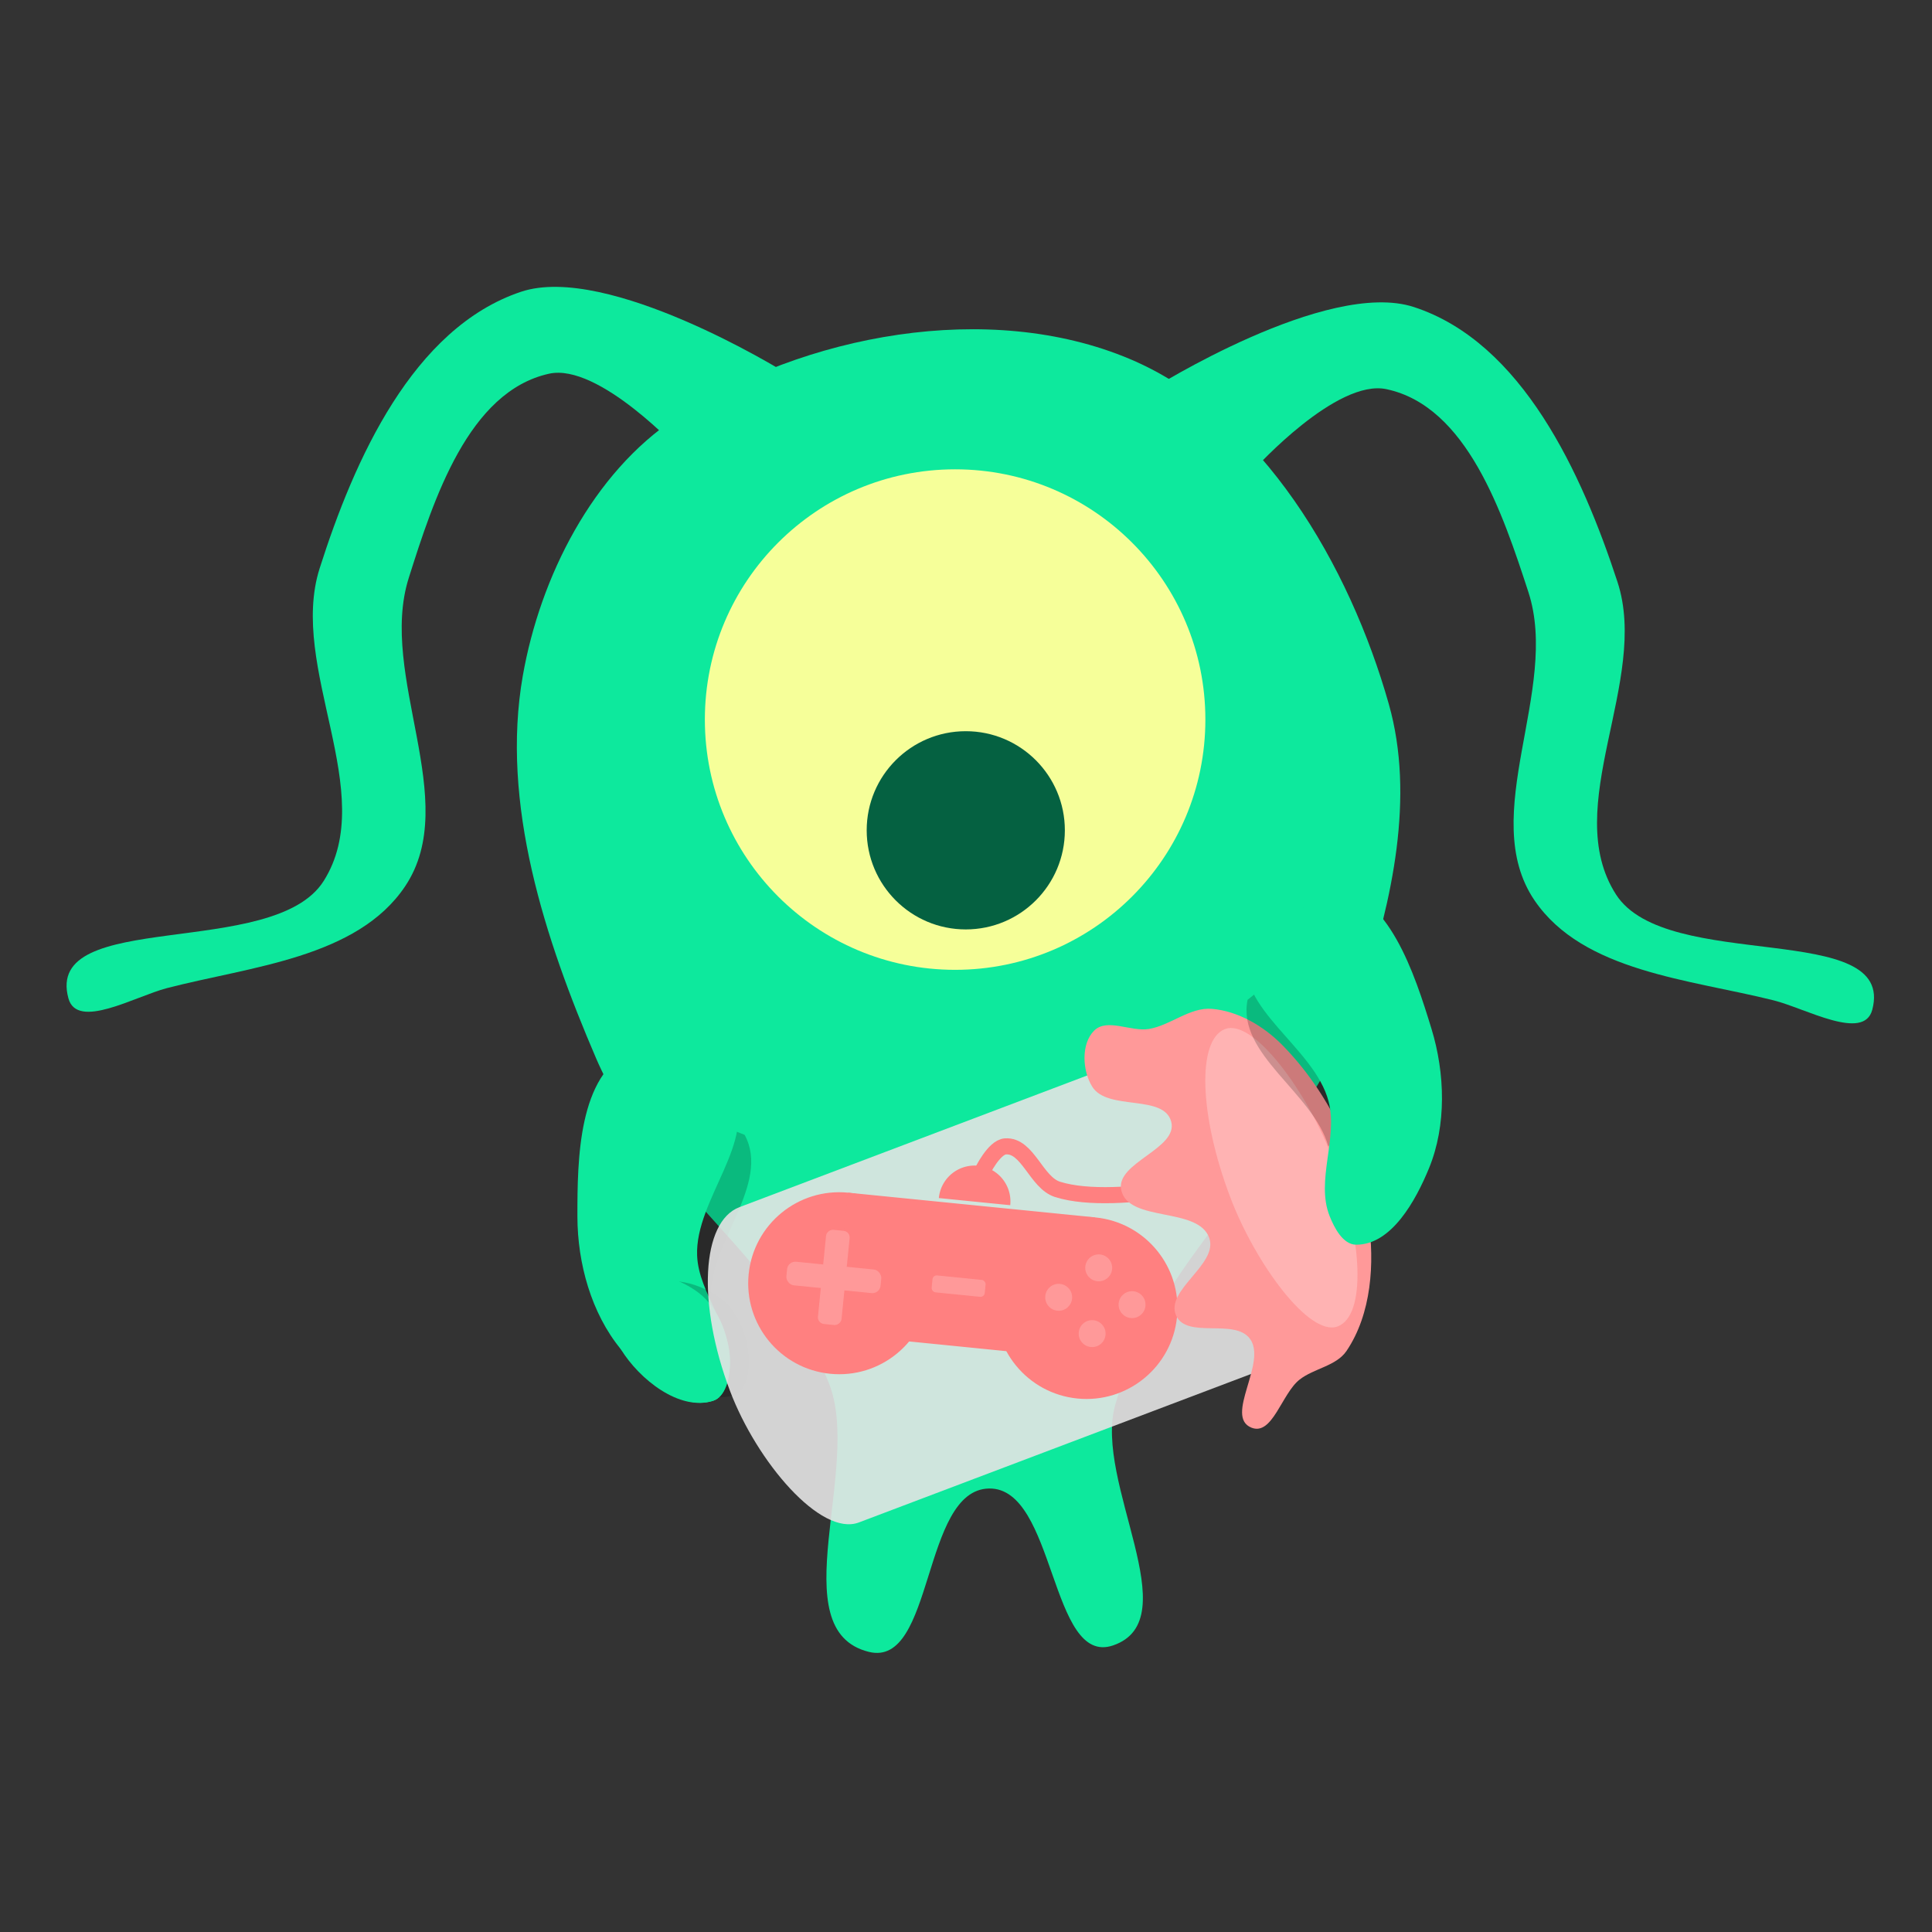 <?xml version="1.0" encoding="UTF-8" standalone="no"?>
<svg
   inkscape:export-ydpi="100"
   inkscape:export-xdpi="100"
   inkscape:export-filename="logo-game-jam.png"
   sodipodi:docname="logo-game-jam.svg"
   inkscape:version="1.2.2 (b0a8486541, 2022-12-01)"
   id="svg8"
   version="1.1"
   viewBox="0 0 60 60"
   height="60mm"
   width="60mm"
   xmlns:inkscape="http://www.inkscape.org/namespaces/inkscape"
   xmlns:sodipodi="http://sodipodi.sourceforge.net/DTD/sodipodi-0.dtd"
   xmlns="http://www.w3.org/2000/svg"
   xmlns:svg="http://www.w3.org/2000/svg"
   xmlns:rdf="http://www.w3.org/1999/02/22-rdf-syntax-ns#"
   xmlns:cc="http://creativecommons.org/ns#"
   xmlns:dc="http://purl.org/dc/elements/1.1/">
  <rect x="0" y="0" width="60" height="60" fill="#333333" stroke="none"/>
  <defs
     id="defs2" />
  <sodipodi:namedview
     inkscape:snap-global="true"
     inkscape:snap-object-midpoints="true"
     inkscape:document-rotation="0"
     inkscape:window-maximized="1"
     inkscape:window-y="0"
     inkscape:window-x="0"
     inkscape:window-height="1037"
     inkscape:window-width="1916"
     fit-margin-bottom="1"
     fit-margin-right="1"
     fit-margin-top="1"
     fit-margin-left="1"
     showgrid="false"
     inkscape:current-layer="g10110"
     inkscape:document-units="mm"
     inkscape:cy="40.584694"
     inkscape:cx="185.67497"
     inkscape:zoom="1.4783899"
     inkscape:pageshadow="2"
     inkscape:pageopacity="0.0"
     borderopacity="1.0"
     bordercolor="#666666"
     pagecolor="#ffffff"
     id="base"
     inkscape:pagecheckerboard="0"
     inkscape:showpageshadow="2"
     inkscape:deskcolor="#d1d1d1" />
  <g
     transform="translate(-85.238, -59.44)"
     id="layer1"
     inkscape:label="Calque 1"
     inkscape:groupmode="layer">
    <g
       id="g10110"
       transform="translate(-23.267, -103.422)"
       inkscape:label="student">
      <g
         id="g65277"
         inkscape:label="body"
         transform="translate(3.471,5.457)">
        <path
           id="path1364"
           style="fill:#0de99d;fill-opacity:1;stroke-width:0.265;stroke-linecap:round;stroke-linejoin:round;stroke-miterlimit:10"
           d="m 121.271,178.386 c -0.698,3.975 0.685,8.183 2.278,11.892 1.63,3.794 5.669,6.239 7.221,10.066 1.059,2.612 -1.489,7.683 1.246,8.361 2.038,0.506 1.635,-5.037 3.734,-5.073 2.07,-0.035 1.892,5.543 3.851,4.873 2.355,-0.806 -0.606,-5.072 0.067,-7.468 1.348,-4.799 6.126,-8.097 7.673,-12.835 0.927,-2.842 1.639,-6.054 0.824,-8.931 -1.217,-4.298 -3.929,-8.983 -8.046,-10.718 -4.36,-1.839 -10.123,-0.775 -14.078,1.823 -2.597,1.706 -4.232,4.95 -4.77,8.011 z"
           sodipodi:nodetypes="aaaaaaaaaaaa"
           inkscape:label="body" />
        <path
           style="fill:#0de99d;fill-opacity:1;stroke:none;stroke-width:0.265px;stroke-linecap:butt;stroke-linejoin:miter;stroke-opacity:1"
           d="m 129.363,168.942 c 0,0 -5.459,-3.377 -8.151,-2.475 -3.357,1.125 -5.177,5.214 -6.251,8.588 -0.982,3.084 1.854,6.973 0.125,9.71 -1.553,2.459 -8.694,0.84 -7.927,3.645 0.271,0.989 2.068,-0.06 3.06,-0.318 2.597,-0.674 5.908,-0.935 7.399,-3.166 1.773,-2.654 -0.853,-6.532 0.111,-9.575 0.774,-2.444 1.852,-5.786 4.356,-6.34 1.546,-0.342 4.089,2.417 4.089,2.417"
           id="path10103"
           sodipodi:nodetypes="caaaaaaaac"
           inkscape:label="antenae" />
        <path
           style="fill:#0de99d;fill-opacity:1;stroke:none;stroke-width:0.265px;stroke-linecap:butt;stroke-linejoin:miter;stroke-opacity:1"
           d="m 140.813,169.483 c 0,0 5.43,-3.423 8.13,-2.543 3.366,1.097 5.221,5.171 6.323,8.536 1.007,3.076 -1.796,6.989 -0.044,9.71 1.574,2.445 8.701,0.767 7.957,3.578 -0.262,0.991 -2.068,-0.043 -3.063,-0.292 -2.602,-0.652 -5.916,-0.886 -7.425,-3.104 -1.795,-2.639 0.798,-6.539 -0.191,-9.574 -0.795,-2.438 -1.901,-5.771 -4.409,-6.303 -1.549,-0.329 -4.069,2.451 -4.069,2.451"
           id="path4975"
           sodipodi:nodetypes="caaaaaaaac"
           inkscape:label="antenae2" />
      </g>
      <g
         id="g65218-3"
         inkscape:label="eye"
         transform="translate(-0.626,1.595)">
        <circle
           style="fill:#f6ff99;fill-opacity:1;stroke:none;stroke-width:1;stroke-linecap:round;stroke-linejoin:round;stroke-miterlimit:4;stroke-dasharray:none;stroke-opacity:1"
           id="path1152-3-6"
           cx="138.793"
           cy="183.614"
           r="7.772"
           inkscape:label="iris" />
        <ellipse
           style="fill:#056141;fill-opacity:1;stroke:none;stroke-width:1;stroke-linecap:round;stroke-linejoin:round;stroke-miterlimit:4;stroke-dasharray:none;stroke-opacity:1"
           id="ellipse1404-6-7"
           cx="139.124"
           cy="187.053"
           rx="3.077"
           ry="3.078"
           inkscape:label="pupil" />
      </g>
      <g
         id="g2340"
         transform="rotate(-14.547,131.093,184.558)">
        <g
           id="g65222"
           inkscape:label="arm2"
           transform="translate(-7.349,1.895)">
          <path
             id="path1190-5"
             style="fill:#000000;fill-opacity:0.2;stroke:none;stroke-width:3.78;stroke-linecap:round;stroke-linejoin:round;stroke-miterlimit:4;stroke-dasharray:none;stroke-opacity:1"
             d="m 321.57,144.4 c -5.146,0.978 -7.839,6.729 -9.57,12.348 3.542,4.358 7.532,8.462 11.154,12.77 1.462,-6.378 10.256,-11.253 8.688,-17.605 z"
             transform="matrix(0.265,0,0,0.265,47.621,155.654)"
             inkscape:label="shadow" />
          <path
             sodipodi:nodetypes="caaaaac"
             d="m 132.815,192.485 c -1.784,0.329 -2.469,2.829 -2.921,4.582 -0.36,1.398 -0.337,3.012 0.272,4.323 0.46,0.991 1.275,2.327 2.368,2.27 0.404,-0.021 0.65,-0.543 0.782,-0.925 0.389,-1.123 -0.379,-2.402 -0.127,-3.564 0.369,-1.704 2.742,-2.988 2.333,-4.684"
             style="fill:#0de99d;fill-opacity:1;stroke:none;stroke-width:1;stroke-linecap:round;stroke-linejoin:round;stroke-miterlimit:4;stroke-dasharray:none;stroke-opacity:1"
             id="path1134-7"
             inkscape:label="arm" />
        </g>
        <g
           id="g73826"
           inkscape:label="hand2"
           transform="translate(-7.349,1.895)">
          <path
             sodipodi:nodetypes="aaaaaa"
             d="m 131.478,199.807 c -0.547,0.291 -0.575,1.224 -0.393,1.817 0.286,0.935 1.141,2.081 2.118,2.03 0.36,-0.019 0.601,-0.479 0.699,-0.827 0.2,-0.709 0.121,-1.607 -0.337,-2.184 -0.466,-0.587 -1.425,-1.187 -2.087,-0.836 z"
             style="fill:#000000;fill-opacity:0.2;stroke:none;stroke-width:1;stroke-linecap:round;stroke-linejoin:round;stroke-miterlimit:4;stroke-dasharray:none;stroke-opacity:1"
             id="path74311"
             inkscape:label="shadow" />
          <path
             sodipodi:nodetypes="aaaaaa"
             d="m 130.606,199.359 c -0.612,0.325 -0.642,1.369 -0.44,2.031 0.32,1.046 1.276,2.327 2.368,2.27 0.403,-0.021 0.672,-0.536 0.782,-0.925 0.223,-0.793 0.136,-1.797 -0.377,-2.442 -0.521,-0.656 -1.593,-1.328 -2.333,-0.935 z"
             style="fill:#0de99d;fill-opacity:1;stroke:none;stroke-width:1;stroke-linecap:round;stroke-linejoin:round;stroke-miterlimit:4;stroke-dasharray:none;stroke-opacity:1"
             id="path73824"
             inkscape:label="hand" />
        </g>
      </g>
      <rect
         style="fill:#e5e5e5;stroke:none;stroke-width:0.5;stroke-linecap:round;stroke-linejoin:round;fill-opacity:0.9"
         id="rect369"
         width="19.828"
         height="10.471"
         x="49.717"
         y="233.922"
         ry="5.235"
         rx="2.296"
         transform="rotate(-20.737)" />
      <g
         id="g2139"
         transform="rotate(5.715,191.4,4.266)">
        <circle
           style="fill:#ff8080;fill-opacity:1;stroke:none;stroke-width:0.5;stroke-linecap:round;stroke-linejoin:round"
           id="path1114"
           cx="154.611"
           cy="207.387"
           r="2.826" />
        <circle
           style="fill:#ff8080;fill-opacity:1;stroke:none;stroke-width:0.5;stroke-linecap:round;stroke-linejoin:round"
           id="circle1461"
           cx="162.328"
           cy="207.387"
           r="2.826" />
        <rect
           style="fill:#ff8080;fill-opacity:1;stroke:none;stroke-width:0.5;stroke-linecap:round;stroke-linejoin:round"
           id="rect1515"
           width="7.696"
           height="4.409"
           x="154.611"
           y="204.561"
           rx="0"
           ry="4.409" />
        <rect
           style="fill:#ff9999;fill-opacity:1;stroke:none;stroke-width:0.5;stroke-linecap:round;stroke-linejoin:round"
           id="rect1517"
           width="1.657"
           height="0.528"
           x="157.482"
           y="206.843"
           ry="0.131"
           rx="0.131" />
        <g
           id="g1629"
           transform="translate(0.398,-0.322)">
          <rect
             style="fill:#ff9999;fill-opacity:1;stroke:none;stroke-width:0.5;stroke-linecap:round;stroke-linejoin:round"
             id="rect1623"
             width="2.94"
             height="0.736"
             x="-209.016"
             y="153.66"
             ry="0.207"
             rx="0.207"
             transform="rotate(-90)" />
          <rect
             style="fill:#ff9999;fill-opacity:1;stroke:none;stroke-width:0.5;stroke-linecap:round;stroke-linejoin:round"
             id="rect1625"
             width="2.94"
             height="0.736"
             x="-155.499"
             y="-207.914"
             ry="0.257"
             rx="0.257"
             transform="scale(-1)" />
        </g>
        <circle
           style="fill:#ff9999;fill-opacity:1;stroke:none;stroke-width:0.5;stroke-linecap:round;stroke-linejoin:round"
           id="path1683"
           cx="162.583"
           cy="208.162"
           r="0.418" />
        <circle
           style="fill:#ff9999;fill-opacity:1;stroke:none;stroke-width:0.5;stroke-linecap:round;stroke-linejoin:round"
           id="circle1685"
           cx="161.437"
           cy="207.143"
           r="0.418" />
        <circle
           style="fill:#ff9999;fill-opacity:1;stroke:none;stroke-width:0.5;stroke-linecap:round;stroke-linejoin:round"
           id="circle1691"
           cx="162.583"
           cy="206.109"
           r="0.418" />
        <circle
           style="fill:#ff9999;fill-opacity:1;stroke:none;stroke-width:0.5;stroke-linecap:round;stroke-linejoin:round"
           id="circle1693"
           cx="163.727"
           cy="207.143"
           r="0.418" />
        <path
           style="fill:#ff8080;fill-opacity:1;stroke:none;stroke-width:0.5;stroke-linecap:round;stroke-linejoin:round"
           id="path1695"
           sodipodi:type="arc"
           sodipodi:cx="158.54097"
           sodipodi:cy="204.44031"
           sodipodi:rx="1.1140058"
           sodipodi:ry="1.1140058"
           sodipodi:start="3.1355205"
           sodipodi:end="0.0055864944"
           sodipodi:open="true"
           sodipodi:arc-type="arc"
           d="m 157.427,204.447 a 1.114,1.114 0 0 1 0.555,-0.97 1.114,1.114 0 0 1 1.118,-2.7e-4 1.114,1.114 0 0 1 0.555,0.97" />
      </g>
      <path
         style="fill:none;fill-opacity:1;stroke:#ff8080;stroke-width:0.5;stroke-linecap:round;stroke-linejoin:round;stroke-opacity:1"
         d="m 139.006,199.252 c 0,0 0.366,-0.763 0.722,-0.788 0.699,-0.049 0.954,1.126 1.622,1.336 1.886,0.593 5.912,-0.475 5.912,-0.475"
         id="path2342"
         sodipodi:nodetypes="caac" />
      <path
         style="fill:#ff9999;fill-opacity:1;stroke:none;stroke-width:0.5;stroke-linecap:round;stroke-linejoin:round"
         d="m 142.483,194.871 c 0.403,-0.403 1.146,0.043 1.708,-0.054 0.672,-0.116 1.269,-0.68 1.949,-0.624 0.817,0.067 1.612,0.539 2.187,1.123 1.412,1.434 2.378,3.422 2.674,5.413 0.203,1.365 0.095,2.94 -0.677,4.085 -0.319,0.474 -1.012,0.541 -1.461,0.894 -0.553,0.435 -0.842,1.754 -1.494,1.491 -0.854,-0.346 0.504,-2.027 -0.049,-2.764 -0.479,-0.638 -1.95,0.014 -2.286,-0.71 -0.368,-0.794 1.314,-1.591 1.025,-2.418 -0.342,-0.978 -2.503,-0.472 -2.732,-1.483 -0.193,-0.856 1.778,-1.282 1.55,-2.13 -0.232,-0.861 -1.973,-0.325 -2.449,-1.08 -0.31,-0.492 -0.356,-1.332 0.055,-1.743 z"
         id="path434"
         sodipodi:nodetypes="aaaaaaaaaaaaaaa" />
      <rect
         style="fill:#ffb3b3;fill-opacity:1;stroke:none;stroke-width:0.5;stroke-linecap:round;stroke-linejoin:round"
         id="rect2854"
         width="3.4"
         height="9.876"
         x="66.376"
         y="234.089"
         ry="4.938"
         rx="1.7"
         transform="rotate(-20.737)" />
      <g
         id="g2332"
         inkscape:label="arm2"
         transform="matrix(-0.999,0.045,0.045,0.999,273.857,-7.903)">
        <path
           id="path2328"
           style="fill:#000000;fill-opacity:0.2;stroke:none;stroke-width:3.78;stroke-linecap:round;stroke-linejoin:round;stroke-miterlimit:4;stroke-dasharray:none;stroke-opacity:1"
           d="m 321.57,144.4 c -5.146,0.978 -7.839,6.729 -9.57,12.348 3.542,4.358 7.532,8.462 11.154,12.77 1.462,-6.378 10.256,-11.253 8.688,-17.605 z"
           transform="matrix(0.265,0,0,0.265,47.621,155.654)"
           inkscape:label="shadow" />
        <path
           sodipodi:nodetypes="caaaaac"
           d="m 132.815,192.485 c -1.784,0.329 -2.469,2.829 -2.921,4.582 -0.36,1.398 -0.337,3.012 0.272,4.323 0.46,0.991 1.275,2.327 2.368,2.27 0.404,-0.021 0.65,-0.543 0.782,-0.925 0.389,-1.123 -0.379,-2.402 -0.127,-3.564 0.369,-1.704 2.742,-2.988 2.333,-4.684"
           style="fill:#0de99d;fill-opacity:1;stroke:none;stroke-width:1;stroke-linecap:round;stroke-linejoin:round;stroke-miterlimit:4;stroke-dasharray:none;stroke-opacity:1"
           id="path2330"
           inkscape:label="arm" />
      </g>
    </g>
  </g>
</svg>
